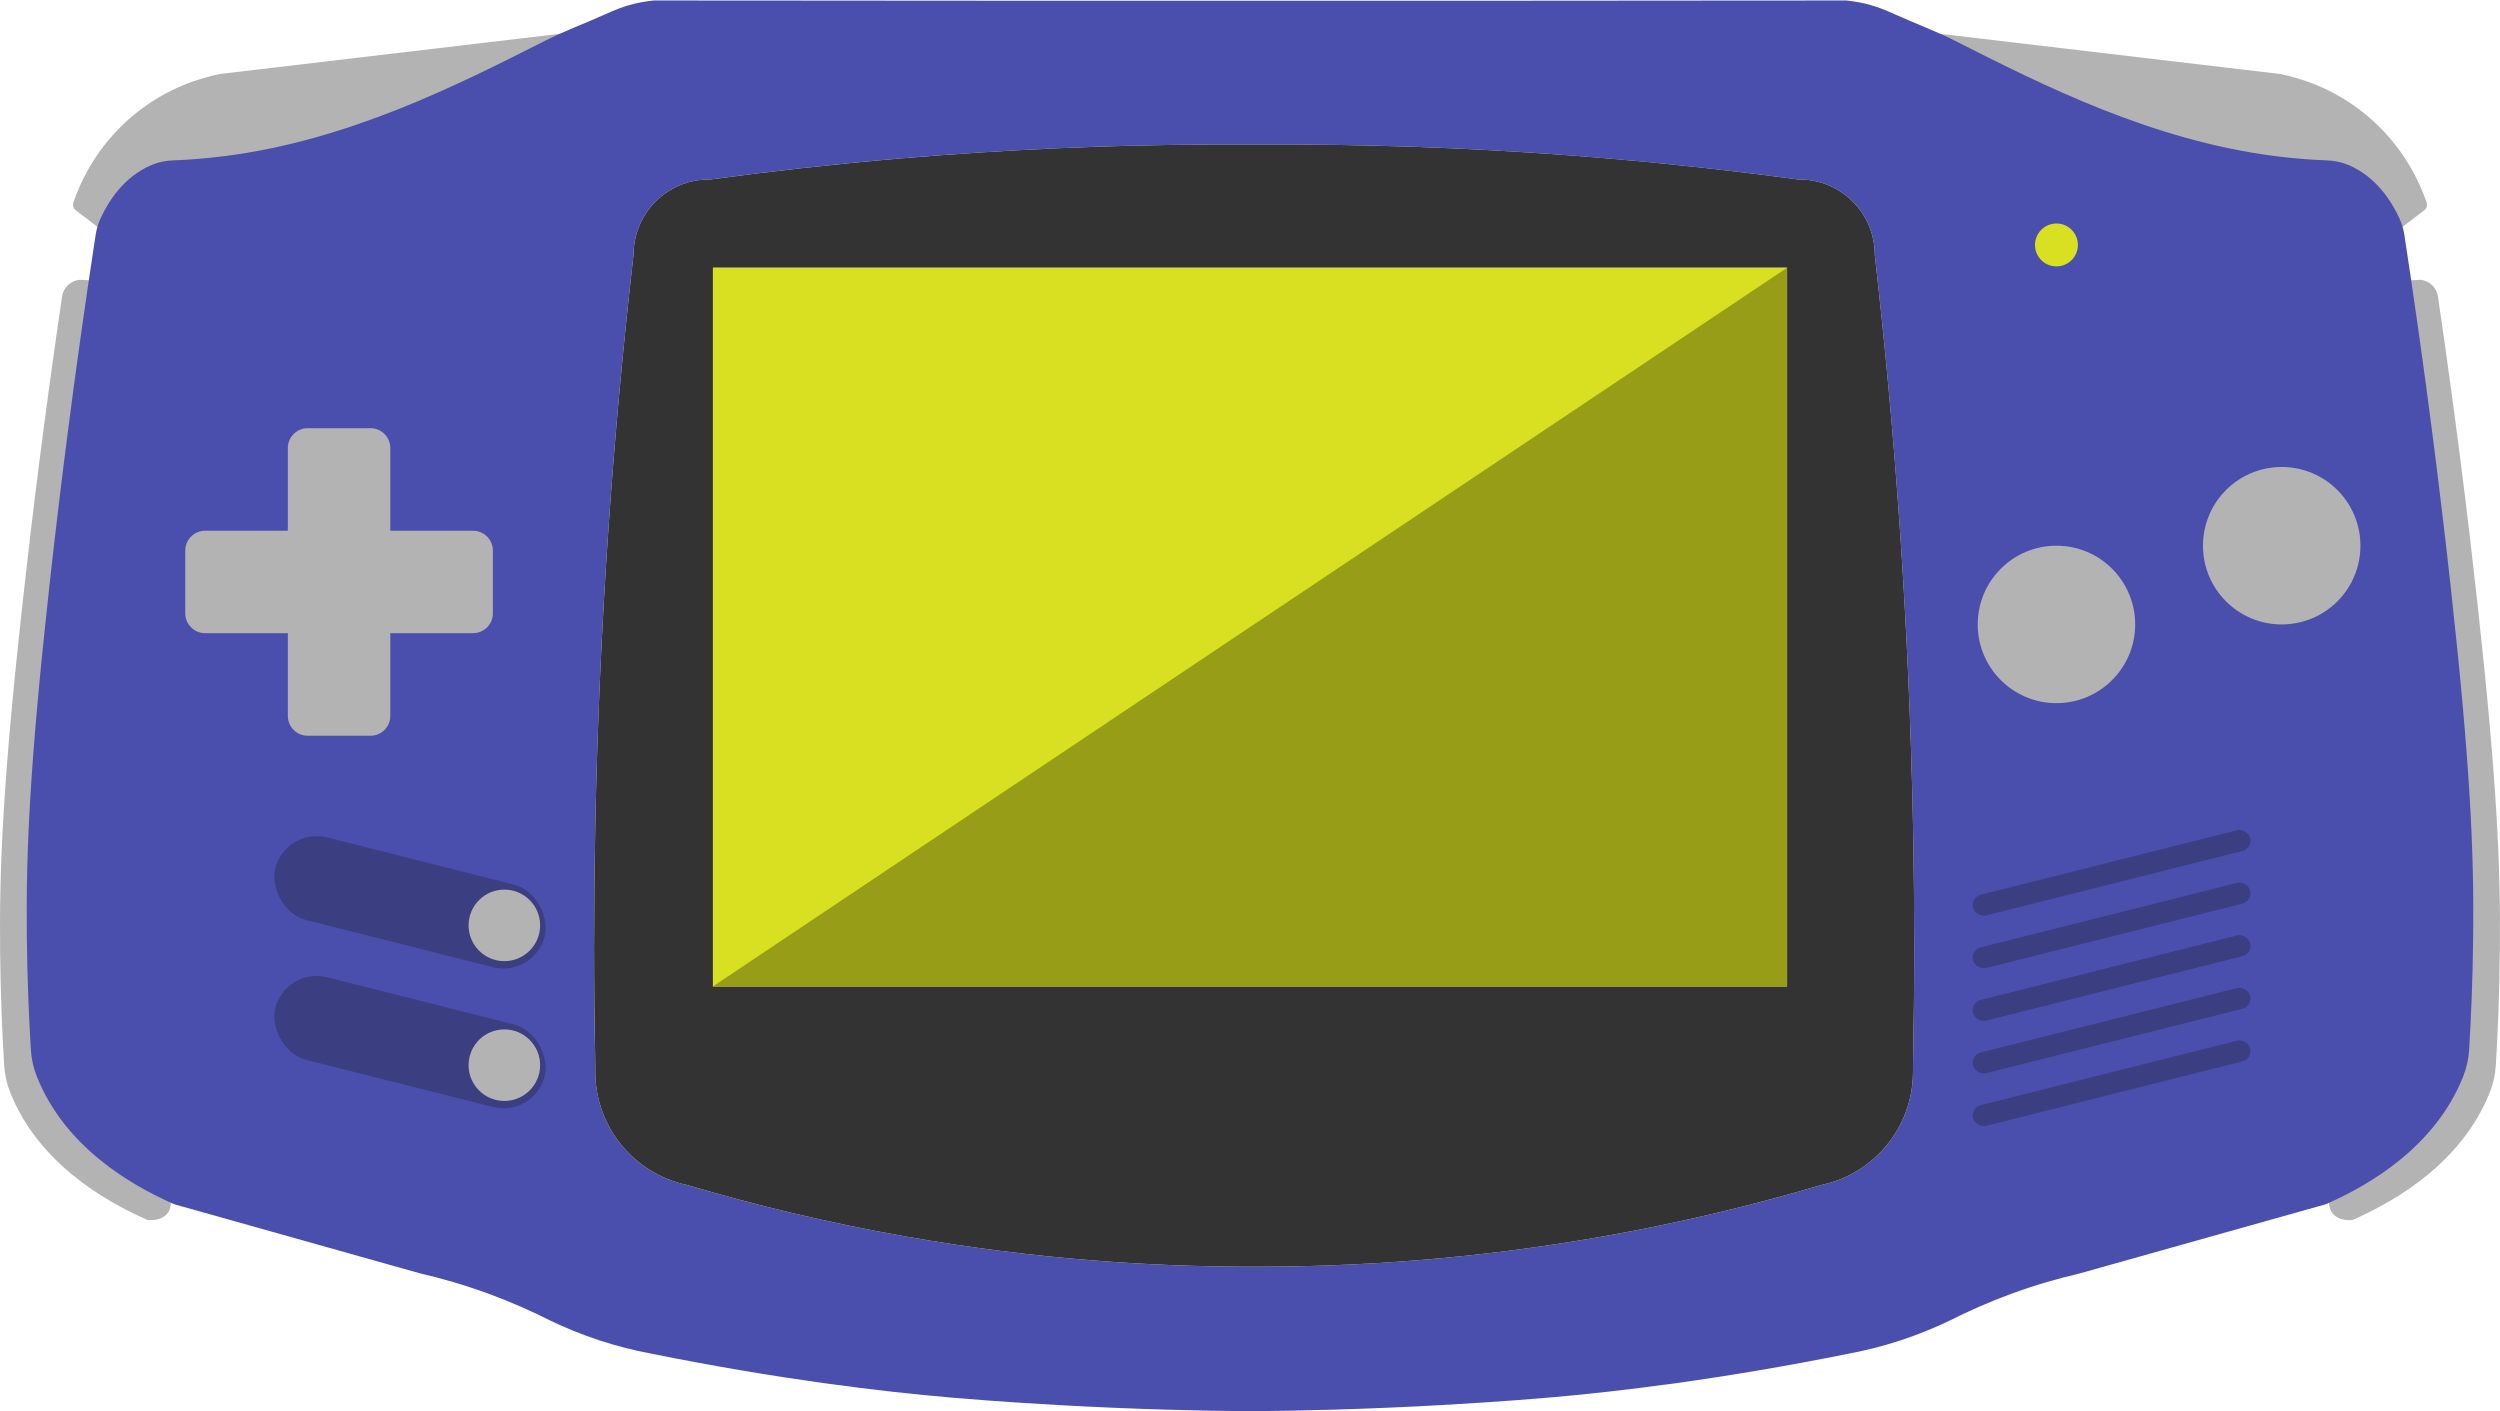 <?xml version="1.0" encoding="UTF-8"?>
<svg id="_レイヤー_2" data-name="レイヤー 2" xmlns="http://www.w3.org/2000/svg" viewBox="0 0 1000 564.5">
  <defs>
    <style>
      .cls-1 {
        fill: #d9e021;
      }

      .cls-2, .cls-3 {
        opacity: .3;
      }

      .cls-4 {
        fill: #4a4fae;
      }

      .cls-5 {
        fill: #333;
      }

      .cls-3 {
        fill: #1a1a1a;
      }

      .cls-6 {
        fill: #b3b3b3;
      }
    </style>
  </defs>
  <path class="cls-6" d="M31.9,111.92c-3.61.31-6.54,3.06-7.07,6.65-7.01,47.55-12.07,88.81-15.76,122.25C1.17,312.41-.29,347.01.04,380.03c.19,18.58.91,34.38,1.63,46.16.23,3.71,1.04,7.35,2.42,10.8h0c11.13,27.79,36.91,43.08,54.92,51,0,0,9.12,1.11,9.35-6.88,1.86-64.97,1.18-367.28,1.18-367.28l-37.65-1.91Z"/>
  <path class="cls-6" d="M223.88,90.73H38.97l-8.68-6.63c-.95-.73-1.34-1.98-.95-3.11,2.65-7.69,9.12-22.53,24.06-34.93,13.5-11.2,27.41-15.02,34.49-16.46,45.33-5.36,90.66-10.72,135.99-16.07v77.21Z"/>
  <path class="cls-6" d="M968.1,111.92c3.61.31,6.54,3.06,7.07,6.65,7.01,47.55,12.07,88.81,15.76,122.25,7.89,71.6,9.35,106.2,9.02,139.22-.19,18.58-.91,34.38-1.63,46.16-.23,3.71-1.04,7.35-2.42,10.8h0c-11.13,27.79-36.91,43.08-54.92,51,0,0-9.12,1.11-9.35-6.88-1.86-64.97-1.18-367.28-1.18-367.28l37.65-1.91Z"/>
  <path class="cls-6" d="M776.12,90.73h184.91l8.68-6.63c.95-.73,1.34-1.98.95-3.11-2.65-7.69-9.12-22.53-24.06-34.93-13.5-11.2-27.41-15.02-34.49-16.46-45.33-5.36-90.66-10.72-135.99-16.07v77.21Z"/>
  <path class="cls-4" d="M980.26,234.52c-4.15-37.61-10.03-85.13-18.48-140.36-.36-2.35-1.02-4.66-2.01-6.82-3.05-6.62-9.19-16.65-20.44-21.36-.03-.02-.07-.04-.11-.05-2.73-1.14-5.67-1.68-8.63-1.79-5.24-.2-12.32-.65-20.58-1.71-49.39-6.33-92.72-28.26-127.94-46.08-7.86-3.98-16.15-7.02-24.17-10.64-3.22-1.45-7.68-3.48-13.95-4.72-1.95-.38-3.77-.63-5.41-.8,0,.01-.02,0-.03,0-17.63.01-34.87.02-51.71.03-2.98,0-6.09,0-9.35.01-37.72.06-94.29.07-166.18.06-83.18.02-147.95,0-189.5-.06-1.45-.01-2.91-.01-4.37-.01-18.16-.01-36.81-.02-55.9-.03h-.01c-1.65.16-3.48.42-5.44.8-6.27,1.24-10.73,3.27-13.95,4.72-8.02,3.62-16.31,6.66-24.17,10.64-35.22,17.82-78.55,39.75-127.94,46.08-8.26,1.06-15.34,1.51-20.58,1.71-2.96.11-5.9.65-8.63,1.79-.04.01-.08.03-.11.05-11.25,4.71-17.39,14.74-20.44,21.36-.99,2.16-1.65,4.47-2.01,6.82-8.45,55.23-14.33,102.75-18.48,140.36-7.89,71.6-9.35,106.21-9.02,139.22.18,18.58.91,34.39,1.63,46.17.22,3.7,1.04,7.35,2.42,10.8,11.13,27.79,36.91,43.08,54.92,50.99l98.61,27.72c8.19,1.89,17.32,4.48,27.08,8.05,9.17,3.37,17.35,7.03,24.49,10.64,5.71,2.76,12.39,5.57,19.98,8.06,7.24,2.37,13.97,4.01,19.98,5.15,51.8,10.46,92.65,15.29,120.85,17.73,18.64,1.61,37.83,2.69,42.84,2.98,30.88,1.73,57.01,2.3,76.48,2.46,19.47-.16,45.6-.73,76.48-2.46,5.01-.29,24.2-1.37,42.84-2.98,28.2-2.44,69.05-7.27,120.85-17.73,6.01-1.14,12.74-2.78,19.98-5.15,7.59-2.49,14.27-5.3,19.98-8.06,7.14-3.61,15.32-7.27,24.49-10.64,9.76-3.57,18.89-6.16,27.08-8.05l98.61-27.72c18.01-7.91,43.79-23.2,54.92-50.99,1.38-3.45,2.2-7.1,2.42-10.8.72-11.78,1.45-27.59,1.63-46.17.33-33.01-1.13-67.62-9.02-139.22ZM765.2,426.23v2.81c-.08,10.85-3.92,20.94-10.39,28.89-6.47,7.95-15.57,13.76-26.18,16.03-26.42,7.83-55.91,15.08-88.22,20.75-51.22,9-97.74,11.97-137.59,11.97h-2.32c-39.85,0-86.37-2.97-137.59-11.97-32.31-5.67-61.8-12.92-88.21-20.75-10.61-2.27-19.72-8.08-26.19-16.03-6.47-7.95-10.31-18.04-10.38-28.89v-2.81c-.32-15.76-.49-31.75-.49-47.95s.16-31.84.48-48.06c1.6-80.91,7.16-157.19,15.3-228.32,0-8.31,3.37-15.83,8.81-21.28,5.45-5.45,12.97-8.82,21.29-8.82h.52c23.96-3.25,48.88-6.07,74.72-8.3,43.75-3.78,85.41-5.48,124.64-5.68h36.52c39.23.2,80.89,1.9,124.64,5.68,25.84,2.23,50.76,5.05,74.73,8.3h.51c8.32,0,15.84,3.37,21.29,8.82,5.44,5.45,8.81,12.97,8.81,21.28,8.14,71.13,13.7,147.41,15.3,228.32.32,16.22.48,32.24.48,48.06s-.17,32.19-.48,47.95Z"/>
  <path class="cls-5" d="M749.9,101.9c0-8.31-3.37-15.83-8.81-21.28-5.45-5.45-12.97-8.82-21.29-8.82h-.51c-23.97-3.25-48.89-6.07-74.73-8.3-43.75-3.78-85.41-5.48-124.64-5.68h-36.52c-39.23.2-80.89,1.9-124.64,5.68-25.84,2.23-50.76,5.05-74.72,8.3h-.52c-8.32,0-15.84,3.37-21.29,8.82-5.44,5.45-8.81,12.97-8.81,21.28-8.14,71.13-13.7,147.41-15.3,228.32-.32,16.22-.48,32.24-.48,48.06s.17,32.19.48,47.95v2.81c.08,10.85,3.92,20.94,10.39,28.89,6.47,7.95,15.58,13.76,26.19,16.03,26.41,7.83,55.9,15.08,88.21,20.75,51.22,9,97.74,11.97,137.59,11.97h2.32c39.85,0,86.37-2.97,137.59-11.97,32.31-5.67,61.8-12.92,88.22-20.75,10.61-2.27,19.71-8.08,26.18-16.03,6.47-7.95,10.31-18.04,10.38-28.89v-2.81c.32-15.76.49-31.75.49-47.95s-.16-31.84-.48-48.06c-1.6-80.91-7.16-157.19-15.3-228.32ZM714.83,394.56h-429.65V107.09h429.65v287.47Z"/>
  <rect class="cls-1" x="285.17" y="107.09" width="429.65" height="287.47"/>
  <path class="cls-6" d="M197.15,220.23v25.11c0,4.38-3.56,7.93-7.94,7.93h-33.09v33.1c0,4.38-3.56,7.93-7.94,7.93h-25.1c-4.38,0-7.94-3.55-7.94-7.93v-33.1h-33.09c-4.38,0-7.94-3.55-7.94-7.93v-25.11c0-4.38,3.56-7.93,7.94-7.93h33.09v-33.1c0-4.38,3.56-7.93,7.94-7.93h25.1c4.38,0,7.94,3.55,7.94,7.93v33.1h33.09c4.38,0,7.94,3.55,7.94,7.93Z"/>
  <g>
    <rect class="cls-3" x="108.43" y="343.87" width="111.14" height="34.1" rx="17.05" ry="17.05" transform="translate(93.34 -29.16) rotate(14.17)"/>
    <circle class="cls-6" cx="201.74" cy="370.15" r="14.31"/>
  </g>
  <g>
    <rect class="cls-3" x="108.43" y="399.8" width="111.14" height="34.1" rx="17.05" ry="17.05" transform="translate(107.03 -27.46) rotate(14.17)"/>
    <circle class="cls-6" cx="201.74" cy="426.07" r="14.31"/>
  </g>
  <g>
    <rect class="cls-3" x="787.47" y="429.01" width="114.33" height="8.57" rx="4.29" ry="4.29" transform="translate(-80.15 218.98) rotate(-14.11)"/>
    <rect class="cls-3" x="787.47" y="407.97" width="114.33" height="8.57" rx="4.29" ry="4.29" transform="translate(-75.02 218.34) rotate(-14.11)"/>
    <rect class="cls-3" x="787.47" y="386.93" width="114.33" height="8.57" rx="4.29" ry="4.29" transform="translate(-69.89 217.71) rotate(-14.11)"/>
    <rect class="cls-3" x="787.47" y="365.9" width="114.33" height="8.57" rx="4.29" ry="4.29" transform="translate(-64.76 217.07) rotate(-14.11)"/>
    <rect class="cls-3" x="787.47" y="344.86" width="114.33" height="8.57" rx="4.29" ry="4.29" transform="translate(-59.63 216.44) rotate(-14.11)"/>
  </g>
  <circle class="cls-6" cx="822.58" cy="249.77" r="31.49"/>
  <circle class="cls-6" cx="912.68" cy="218.28" r="31.49"/>
  <circle class="cls-1" cx="822.58" cy="97.98" r="8.58"/>
  <polygon class="cls-2" points="285.17 394.56 714.83 107.09 714.83 394.56 285.17 394.56"/>
</svg>